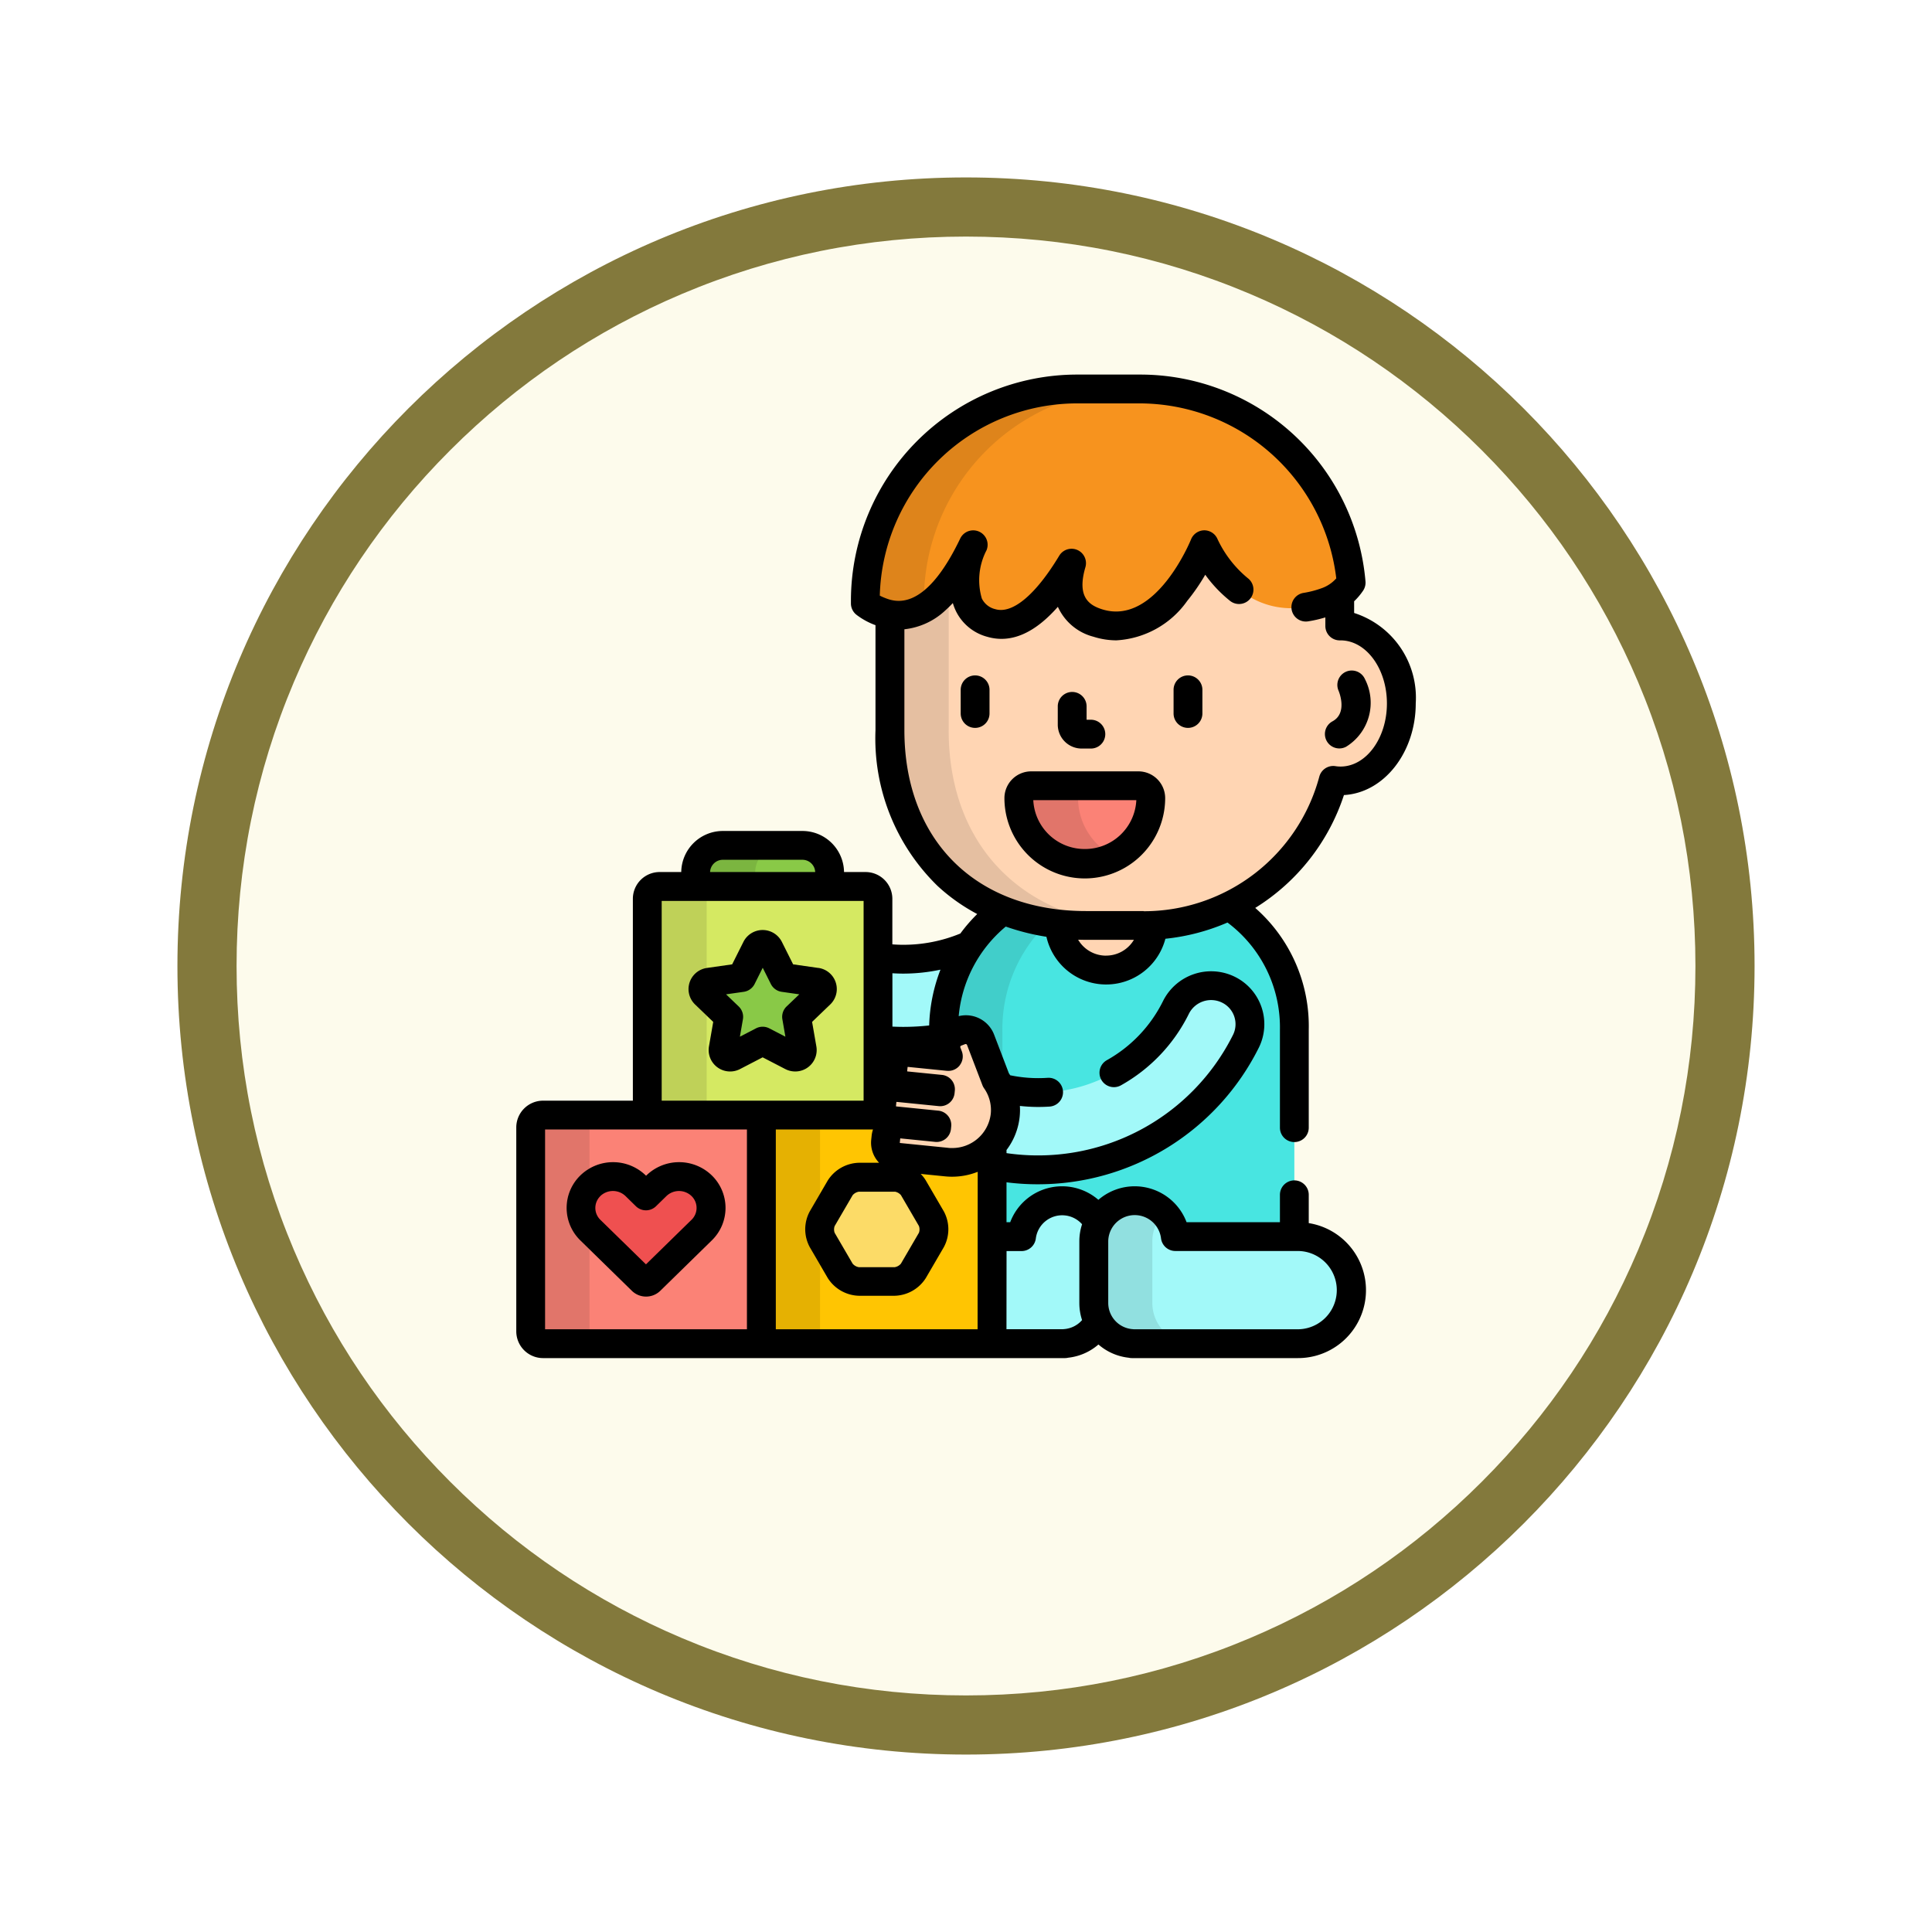 <svg xmlns="http://www.w3.org/2000/svg" xmlns:xlink="http://www.w3.org/1999/xlink" width="98" height="98" viewBox="0 0 98 98">
  <defs>
    <filter id="Trazado_982547" x="0" y="0" width="98" height="98" filterUnits="userSpaceOnUse">
      <feOffset dy="3" input="SourceAlpha"/>
      <feGaussianBlur stdDeviation="3" result="blur"/>
      <feFlood flood-opacity="0.161"/>
      <feComposite operator="in" in2="blur"/>
      <feComposite in="SourceGraphic"/>
    </filter>
    <clipPath id="clip-path">
      <path id="path8121" d="M0-682.665H48.414v48.414H0Z" transform="translate(0 682.665)"/>
    </clipPath>
  </defs>
  <g id="Grupo_1230269" data-name="Grupo 1230269" transform="translate(-194.4 -3165)">
    <g id="Grupo_1229882" data-name="Grupo 1229882" transform="translate(203.4 3171)">
      <g id="Grupo_1208936" data-name="Grupo 1208936" transform="translate(0)">
        <g id="Grupo_1208171" data-name="Grupo 1208171">
          <g id="Grupo_1207739" data-name="Grupo 1207739">
            <g id="Grupo_1207712" data-name="Grupo 1207712">
              <g id="Grupo_1207285" data-name="Grupo 1207285">
                <g id="Grupo_1206883" data-name="Grupo 1206883">
                  <g id="Grupo_1204569" data-name="Grupo 1204569">
                    <g id="Grupo_1203962" data-name="Grupo 1203962">
                      <g id="Grupo_1203498" data-name="Grupo 1203498">
                        <g id="Grupo_1202589" data-name="Grupo 1202589">
                          <g id="Grupo_1172010" data-name="Grupo 1172010">
                            <g id="Grupo_1171046" data-name="Grupo 1171046">
                              <g id="Grupo_1148525" data-name="Grupo 1148525">
                                <g transform="matrix(1, 0, 0, 1, -9, -6)" filter="url(#Trazado_982547)">
                                  <g id="Trazado_982547-2" data-name="Trazado 982547" transform="translate(9 6)" fill="#fdfbec">
                                    <path d="M 40 78.5 C 34.802 78.5 29.76 77.482 25.015 75.475 C 20.43 73.536 16.313 70.76 12.776 67.224 C 9.24 63.687 6.464 59.57 4.525 54.985 C 2.518 50.24 1.5 45.198 1.5 40 C 1.5 34.802 2.518 29.76 4.525 25.015 C 6.464 20.43 9.24 16.313 12.776 12.776 C 16.313 9.24 20.43 6.464 25.015 4.525 C 29.76 2.518 34.802 1.5 40 1.5 C 45.198 1.5 50.24 2.518 54.985 4.525 C 59.57 6.464 63.687 9.24 67.224 12.776 C 70.76 16.313 73.536 20.43 75.475 25.015 C 77.482 29.76 78.5 34.802 78.5 40 C 78.5 45.198 77.482 50.24 75.475 54.985 C 73.536 59.57 70.76 63.687 67.224 67.224 C 63.687 70.76 59.57 73.536 54.985 75.475 C 50.24 77.482 45.198 78.5 40 78.5 Z" stroke="none"/>
                                    <path d="M 40 3 C 35.004 3 30.158 3.978 25.599 5.906 C 21.193 7.77 17.236 10.438 13.837 13.837 C 10.438 17.236 7.77 21.193 5.906 25.599 C 3.978 30.158 3 35.004 3 40 C 3 44.996 3.978 49.842 5.906 54.401 C 7.77 58.807 10.438 62.764 13.837 66.163 C 17.236 69.562 21.193 72.23 25.599 74.094 C 30.158 76.022 35.004 77 40 77 C 44.996 77 49.842 76.022 54.401 74.094 C 58.807 72.23 62.764 69.562 66.163 66.163 C 69.562 62.764 72.23 58.807 74.094 54.401 C 76.022 49.842 77 44.996 77 40 C 77 35.004 76.022 30.158 74.094 25.599 C 72.23 21.193 69.562 17.236 66.163 13.837 C 62.764 10.438 58.807 7.77 54.401 5.906 C 49.842 3.978 44.996 3 40 3 M 40 -7.62939453125e-06 C 62.091 -7.62939453125e-06 80 17.909 80 40 C 80 62.091 62.091 80 40 80 C 17.909 80 -7.62939453125e-06 62.091 -7.62939453125e-06 40 C -7.62939453125e-06 17.909 17.909 -7.62939453125e-06 40 -7.62939453125e-06 Z" stroke="none" fill="#83793c"/>
                                  </g>
                                </g>
                              </g>
                            </g>
                          </g>
                        </g>
                      </g>
                    </g>
                  </g>
                </g>
              </g>
              <g id="g8115" transform="translate(15.793 15.793)">
                <g id="g8117">
                  <g id="g8119" clip-path="url(#clip-path)">
                    <g id="g8125" transform="translate(-33.259 0.709)">
                      <path id="path8127" d="M-338.457-377.826h-25.835v-25.108c5.31-7.679,37.755-5.416,25.835,25.108" transform="translate(364.292 406.667)" fill="#fbdf63"/>
                    </g>
                    <g id="g8129" transform="translate(-33.259 0.709)">
                      <path id="path8131" d="M-338.457-377.826h-.619c6.164-24.728-15.887-30.6-25.216-24.374v-.734c5.31-7.679,37.755-5.416,25.835,25.108" transform="translate(364.292 406.667)" fill="#f9d11f"/>
                    </g>
                  </g>
                </g>
                <g id="g8265">
                  <g id="g8267" clip-path="url(#clip-path)">
                    <g id="g8273" transform="translate(-33.259 51.036)">
                      <path id="path8275" d="M-338.457-377.654h-25.835v-25.1c5.31-7.676,37.755-5.413,25.835,25.1" transform="translate(364.292 406.481)" fill="#003343"/>
                    </g>
                    <g id="g8277" transform="translate(-33.259 51.036)">
                      <path id="path8279" d="M-338.457-377.654h-.619c6.164-24.717-15.887-30.585-25.216-24.362v-.734c5.31-7.676,37.755-5.413,25.835,25.1" transform="translate(364.292 406.481)" fill="#002439"/>
                    </g>
                  </g>
                </g>
                <g id="g8281">
                  <g id="g8283" clip-path="url(#clip-path)">
                    <g id="g8289" transform="translate(17.066 51.014)">
                      <path id="path8291" d="M-338.457-377.826h-25.835v-25.108c5.31-7.679,37.755-5.416,25.835,25.108" transform="translate(364.292 406.667)" fill="#ff7e50"/>
                    </g>
                    <g id="g8293" transform="translate(17.066 51.014)">
                      <path id="path8295" d="M-338.457-377.826h-.619c6.164-24.728-15.887-30.6-25.216-24.374v-.734c5.31-7.679,37.755-5.416,25.835,25.108" transform="translate(364.292 406.667)" fill="#ff6247"/>
                    </g>
                    <g id="g8297" transform="translate(2.941 54.225)">
                      <path id="path8299" d="M-233.028-131.751v15.573h-14.6c-12.2-25.649,14.6-34.273,14.6-15.573" transform="translate(250.816 141.808)" fill="#ffa68a"/>
                    </g>
                    <g id="g8301" transform="translate(2.941 54.225)">
                      <path id="path8303" d="M-233.028-131.751c-.9-16.1-20.23-9.82-14.176,15.573h-.427c-12.2-25.649,14.6-34.273,14.6-15.573" transform="translate(250.816 141.808)" fill="#ff7e50"/>
                    </g>
                  </g>
                </g>
              </g>
            </g>
          </g>
        </g>
      </g>
    </g>
    <g id="recreo_1_" data-name="recreo (1)" transform="translate(220.088 3184)">
      <path id="Trazado_1055571" data-name="Trazado 1055571" d="M188.813,297.686v4.2a12.669,12.669,0,0,0,3.321-.1v-.331a7.553,7.553,0,0,1,1.324-4.377A8.358,8.358,0,0,1,188.813,297.686Zm0,0" transform="translate(-169.964 -268.131)" fill="#a2f9f9"/>
      <path id="Trazado_1055572" data-name="Trazado 1055572" d="M225.56,285.46a2.625,2.625,0,0,1-.2,3.286V293.4h1.491a2.077,2.077,0,0,1,3.9-.71,2.078,2.078,0,0,1,3.9.71h6.038V282.9a7.3,7.3,0,0,0-3.311-6.272,9.931,9.931,0,0,1-4.329.987h-2.931a11.342,11.342,0,0,1-4.181-.761A7.433,7.433,0,0,0,222.89,283v1.236l.248.025h0l-.072-.192a.8.8,0,0,1,.469-1.037l.205-.078a.805.805,0,0,1,1.038.469Zm0,0" transform="translate(-200.721 -249.678)" fill="#48e5e1"/>
      <path id="Trazado_1055573" data-name="Trazado 1055573" d="M223.139,286.361h0l-.073-.192a.8.8,0,0,1,.469-1.037l.205-.078a.8.8,0,0,1,1.037.469l.778,2.034a2.7,2.7,0,0,1,.235.405l.09.021V285.1a7.436,7.436,0,0,1,2.317-5.53,10.665,10.665,0,0,1-2.265-.613,7.433,7.433,0,0,0-3.046,6.143v1.236Zm0,0" transform="translate(-200.722 -251.776)" fill="#41ceca"/>
      <path id="Trazado_1055574" data-name="Trazado 1055574" d="M247.553,435.261v-3.143a2.03,2.03,0,0,1,.233-.944,2.077,2.077,0,0,0-3.9.711h-1.491v4.808a.628.628,0,0,1-.629.623h4.321v-.007a2.076,2.076,0,0,0,1.7-1.1A2.028,2.028,0,0,1,247.553,435.261Zm0,0" transform="translate(-217.757 -388.158)" fill="#a2f9f9"/>
      <path id="Trazado_1055575" data-name="Trazado 1055575" d="M303.089,437.309v.007H311.5a2.716,2.716,0,1,0,0-5.432H305.29a2.075,2.075,0,0,0-4.134.234v3.143A2.062,2.062,0,0,0,303.089,437.309Zm0,0" transform="translate(-271.361 -388.158)" fill="#a2f9f9"/>
      <path id="Trazado_1055576" data-name="Trazado 1055576" d="M304.128,435.261v-3.143a2.038,2.038,0,0,1,.589-1.433,2.076,2.076,0,0,0-3.557,1.433v3.143a2.062,2.062,0,0,0,1.933,2.048v.007h2.968v-.007A2.062,2.062,0,0,1,304.128,435.261Zm0,0" transform="translate(-271.364 -388.158)" fill="#91e0e0"/>
      <path id="Trazado_1055577" data-name="Trazado 1055577" d="M287.527,286.1H284.6a12.516,12.516,0,0,1-1.345-.072,2.371,2.371,0,0,0,4.739.061C287.836,286.1,287.682,286.1,287.527,286.1Zm0,0" transform="translate(-255.2 -258.158)" fill="#ffd5b3"/>
      <path id="Trazado_1055578" data-name="Trazado 1055578" d="M217.871,90.293h-.04V88.909c0-.107,0-.214-.006-.32a2.475,2.475,0,0,1-.72.4,5.168,5.168,0,0,1-1.718.316c-2.976,0-4.323-3.132-4.336-3.164l-.092-.22-.088.222c-.016.041-1.649,4.061-4.375,4.061a3.029,3.029,0,0,1-.91-.145c-1.292-.407-1.719-1.39-1.269-2.921l-.177-.078c-.838,1.4-2.124,3.066-3.488,3.066a1.68,1.68,0,0,1-.473-.068,1.646,1.646,0,0,1-1.079-.879,3.825,3.825,0,0,1,.226-2.963l-.178-.079c-1.129,2.368-2.331,3.519-3.673,3.519a2.381,2.381,0,0,1-.462-.046v5.974c0,6.434,4.452,9.908,9.943,9.908h2.931A9.941,9.941,0,0,0,217.5,98.12a2.44,2.44,0,0,0,.371.029c1.7,0,3.083-1.759,3.083-3.928s-1.381-3.928-3.083-3.928Zm0,0" transform="translate(-175.56 -77.546)" fill="#ffd5b3"/>
      <path id="Trazado_1055579" data-name="Trazado 1055579" d="M197.994,116.893v-6.672c0-.232.009-.462.024-.69a3.111,3.111,0,0,1-3.007,1.486v5.876c0,6.434,4.452,9.908,9.943,9.908H207.9c-5.475-.015-9.908-3.487-9.908-9.907Zm0,0" transform="translate(-175.559 -98.859)" fill="#e5bfa1"/>
      <path id="Trazado_1055580" data-name="Trazado 1055580" d="M265.463,218.009a3.335,3.335,0,0,1-3.346-3.316.626.626,0,0,1,.629-.623h5.434a.626.626,0,0,1,.629.623A3.335,3.335,0,0,1,265.463,218.009Zm0,0" transform="translate(-236.126 -193.212)" fill="#fb8276"/>
      <path id="Trazado_1055581" data-name="Trazado 1055581" d="M265.121,214.694a.626.626,0,0,1,.629-.623h-3a.626.626,0,0,0-.629.623,3.35,3.35,0,0,0,4.848,2.962A3.315,3.315,0,0,1,265.121,214.694Zm0,0" transform="translate(-236.126 -193.212)" fill="#e1756a"/>
      <path id="Trazado_1055582" data-name="Trazado 1055582" d="M196.145,7.5h-3.171a10.737,10.737,0,0,0-10.757,10.717v.161a2.908,2.908,0,0,0,.705.393c2.279.9,3.819-1.39,4.765-3.372-.7,1.7-.681,3.507.916,3.973,1.54.45,3.019-1.285,4.071-3.041-.36,1.228-.281,2.532,1.333,3.041,3.4,1.071,5.4-3.973,5.4-3.973s1.853,4.432,6.177,2.9a2.5,2.5,0,0,0,1.272-.979A10.74,10.74,0,0,0,196.145,7.5Zm0,0" transform="translate(-164.012 -6.769)" fill="#f7931e"/>
      <path id="Trazado_1055583" data-name="Trazado 1055583" d="M185.193,18.378v-.161A10.737,10.737,0,0,1,195.95,7.5h-2.971a10.737,10.737,0,0,0-10.756,10.717v.161a2.9,2.9,0,0,0,.7.393,2.51,2.51,0,0,0,2.449-.266c-.064-.041-.126-.083-.183-.127Zm0,0" transform="translate(-164.016 -6.77)" fill="#de841b"/>
      <path id="Trazado_1055584" data-name="Trazado 1055584" d="M100.683,247.177v-.711a1.378,1.378,0,0,0-1.384-1.372H95.271a1.378,1.378,0,0,0-1.384,1.372v.711Zm0,0" transform="translate(-84.288 -221.213)" fill="#89c947"/>
      <path id="Trazado_1055585" data-name="Trazado 1055585" d="M96.907,247.177v-.711a1.378,1.378,0,0,1,1.384-1.372h-3.02a1.378,1.378,0,0,0-1.384,1.372v.711Zm0,0" transform="translate(-84.288 -221.213)" fill="#7bb540"/>
      <path id="Trazado_1055586" data-name="Trazado 1055586" d="M80.407,277.446a.628.628,0,0,1-.629.623H69.333a.628.628,0,0,1-.629-.623V267.1a.628.628,0,0,1,.629-.623H79.778a.628.628,0,0,1,.629.623Zm0,0" transform="translate(-61.559 -240.508)" fill="#d5e962"/>
      <path id="Trazado_1055587" data-name="Trazado 1055587" d="M71.716,277.446v-4.42l-.589-.566a1.082,1.082,0,0,1,.589-1.851V267.1a.628.628,0,0,1,.629-.623H69.332a.628.628,0,0,0-.629.623v10.35a.628.628,0,0,0,.629.623h3.013A.628.628,0,0,1,71.716,277.446Zm0,0" transform="translate(-61.558 -240.508)" fill="#bfd158"/>
      <path id="Trazado_1055588" data-name="Trazado 1055588" d="M102.342,302.372a.36.36,0,0,1-.167-.041l-1.484-.769-1.484.769a.361.361,0,0,1-.377-.027.35.35,0,0,1-.142-.345l.283-1.629-1.2-1.154a.349.349,0,0,1-.091-.362.359.359,0,0,1,.289-.241l1.66-.238.742-1.482a.361.361,0,0,1,.642,0l.743,1.482,1.66.238a.357.357,0,0,1,.289.241.348.348,0,0,1-.091.362l-1.2,1.154.284,1.629a.351.351,0,0,1-.142.345.362.362,0,0,1-.211.068Zm0,0" transform="translate(-87.694 -267.751)" fill="#89c947"/>
      <path id="Trazado_1055589" data-name="Trazado 1055589" d="M19.7,396.462a.628.628,0,0,1-.63.623H8.629A.628.628,0,0,1,8,396.462v-10.35a.628.628,0,0,1,.629-.623H19.074a.628.628,0,0,1,.63.623Zm0,0" transform="translate(-6.77 -347.927)" fill="#fb8276"/>
      <path id="Trazado_1055590" data-name="Trazado 1055590" d="M10.984,396.462V392.3l-.468-.458a2.3,2.3,0,0,1,0-3.294,2.387,2.387,0,0,1,.468-.355v-2.084a.628.628,0,0,1,.629-.623H8.629a.628.628,0,0,0-.629.623v10.35a.628.628,0,0,0,.629.623h2.984a.628.628,0,0,1-.629-.623Zm0,0" transform="translate(-6.77 -347.927)" fill="#e1756a"/>
      <path id="Trazado_1055591" data-name="Trazado 1055591" d="M37.486,422.86a.3.3,0,0,1-.209-.085l-2.616-2.558a1.567,1.567,0,0,1,0-2.249,1.651,1.651,0,0,1,2.3,0l.526.514.526-.514a1.651,1.651,0,0,1,2.3,0,1.567,1.567,0,0,1,0,2.249l-2.616,2.558a.3.3,0,0,1-.209.085Zm0,0" transform="translate(-30.404 -376.822)" fill="#ef5050"/>
      <path id="Trazado_1055592" data-name="Trazado 1055592" d="M137.5,387.876l-2.422-.244a.746.746,0,0,1-.667-.817l.02-.2a.746.746,0,0,1,.817-.668l1.749.176.013-.13-2.135-.215a.742.742,0,0,1-.517-.289h-5.616a.628.628,0,0,0-.629.623v10.35a.628.628,0,0,0,.629.623h10.445a.628.628,0,0,0,.629-.623v-9.467a2.749,2.749,0,0,1-2.317.882Zm0,0" transform="translate(-115.175 -347.927)" fill="#ffc502"/>
      <path id="Trazado_1055593" data-name="Trazado 1055593" d="M131.086,396.462v-3.374l-.52-.893a1.907,1.907,0,0,1,0-1.816l.52-.893v-3.374a.628.628,0,0,1,.629-.623h-2.973a.628.628,0,0,0-.629.623v10.35a.628.628,0,0,0,.629.623h2.973A.628.628,0,0,1,131.086,396.462Zm0,0" transform="translate(-115.179 -347.927)" fill="#e5b102"/>
      <path id="Trazado_1055594" data-name="Trazado 1055594" d="M160.418,423.141a1.212,1.212,0,0,1-.944-.54l-.912-1.565a1.187,1.187,0,0,1,0-1.08l.912-1.565a1.212,1.212,0,0,1,.944-.54h1.824a1.21,1.21,0,0,1,.944.54l.912,1.565a1.187,1.187,0,0,1,0,1.08l-.912,1.565a1.21,1.21,0,0,1-.944.54Zm0,0" transform="translate(-142.545 -377.137)" fill="#fcdb67"/>
      <path id="Trazado_1055595" data-name="Trazado 1055595" d="M260.026,318.312a1.991,1.991,0,0,0-2.647.905,7.812,7.812,0,0,1-8.889,4.087,2.621,2.621,0,0,1-.454,2.9l.018-.019v1.045a11.8,11.8,0,0,0,12.876-6.3,1.949,1.949,0,0,0-.9-2.621Zm0,0" transform="translate(-223.416 -287.117)" fill="#a2f9f9"/>
      <path id="Trazado_1055596" data-name="Trazado 1055596" d="M190.828,346.66l.02-.2a.747.747,0,0,1,.817-.668l1.749.176.013-.13-2.135-.215a.746.746,0,0,1-.668-.817l.021-.2a.746.746,0,0,1,.817-.668l2.135.215.013-.13-1.749-.176a.746.746,0,0,1-.668-.817l.021-.2a.746.746,0,0,1,.817-.668l1.983.2h0l-.072-.191a.805.805,0,0,1,.469-1.038l.205-.078a.805.805,0,0,1,1.038.469l.778,2.034a2.633,2.633,0,0,1,.47,1.782,2.7,2.7,0,0,1-2.989,2.386l-2.422-.244A.745.745,0,0,1,190.828,346.66Zm0,0" transform="translate(-171.596 -307.771)" fill="#ffd5b3"/>
      <path id="Trazado_1055597" data-name="Trazado 1055597" d="M42.479,21.329c2.026-.107,3.646-2.154,3.646-4.654A4.513,4.513,0,0,0,43,12.093V11.5a3.32,3.32,0,0,0,.453-.536.732.732,0,0,0,.123-.47A11.471,11.471,0,0,0,32.134,0H28.963A11.481,11.481,0,0,0,17.475,11.448v.161a.731.731,0,0,0,.286.58,3.654,3.654,0,0,0,.88.493c.027.011.053.019.08.029v5.325a10.445,10.445,0,0,0,3.145,7.9,9.549,9.549,0,0,0,2.015,1.428,8.221,8.221,0,0,0-.855.988,7.564,7.564,0,0,1-2.9.572c-.185,0-.368-.008-.55-.022V26.588a1.359,1.359,0,0,0-1.36-1.354H17.125a2.111,2.111,0,0,0-2.114-2.083H10.983a2.111,2.111,0,0,0-2.115,2.083H7.774a1.358,1.358,0,0,0-1.36,1.354V36.831H1.859A1.359,1.359,0,0,0,.5,38.185v10.35a1.359,1.359,0,0,0,1.36,1.354h26.47a.719.719,0,0,0,.163-.019,2.8,2.8,0,0,0,1.537-.671,2.8,2.8,0,0,0,1.534.671.716.716,0,0,0,.165.019h8.406a3.445,3.445,0,0,0,.563-6.847V41.606a.731.731,0,1,0-1.462,0v1.389H34.5a2.812,2.812,0,0,0-4.473-1.134,2.811,2.811,0,0,0-4.472,1.134h-.188V40.972a12.384,12.384,0,0,0,1.576.1,12.514,12.514,0,0,0,11.225-6.935,2.679,2.679,0,0,0-1.241-3.6,2.726,2.726,0,0,0-3.62,1.24,6.974,6.974,0,0,1-2.85,3,.731.731,0,1,0,.716,1.275,8.431,8.431,0,0,0,3.445-3.628,1.26,1.26,0,0,1,1.673-.571,1.217,1.217,0,0,1,.566,1.639,11.057,11.057,0,0,1-11.49,6v-.158a3.36,3.36,0,0,0,.668-1.7,3.281,3.281,0,0,0,.01-.536,8.507,8.507,0,0,0,1.507.033.731.731,0,1,0-.1-1.459,7,7,0,0,1-1.9-.13c-.021-.035-.043-.069-.065-.1l-.746-1.951a1.529,1.529,0,0,0-1.8-.947A6.691,6.691,0,0,1,25.329,28a11.64,11.64,0,0,0,2.063.518,3.106,3.106,0,0,0,6.034.1,10.668,10.668,0,0,0,3.15-.823,6.639,6.639,0,0,1,2.66,5.435V38.2a.731.731,0,0,0,1.462,0V33.227a7.978,7.978,0,0,0-2.715-6.173,10.631,10.631,0,0,0,4.5-5.725ZM30.527,43.96a1.344,1.344,0,0,1,2.677-.151.731.731,0,0,0,.726.647h6.205a1.985,1.985,0,1,1,0,3.971H31.829l-.052-.005A1.334,1.334,0,0,1,30.527,47.1Zm-5.158.5h.76a.73.73,0,0,0,.726-.647A1.347,1.347,0,0,1,29.2,43.1a2.752,2.752,0,0,0-.139.864V47.1a2.741,2.741,0,0,0,.139.861,1.345,1.345,0,0,1-.923.458l-.052.005h-2.86ZM19.579,30.368c.183.011.366.018.55.018a9.111,9.111,0,0,0,1.888-.2,8.5,8.5,0,0,0-.573,2.83,12.034,12.034,0,0,1-1.314.072c-.184,0-.368-.005-.55-.014ZM19.7,41.446a.526.526,0,0,1,.312.177l.912,1.565a.5.5,0,0,1,0,.344L20.01,45.1a.526.526,0,0,1-.312.177H17.874a.526.526,0,0,1-.312-.177l-.912-1.565a.5.5,0,0,1,0-.344l.912-1.565a.526.526,0,0,1,.312-.177H19.7ZM10.983,24.612H15.01a.648.648,0,0,1,.652.622H10.331a.648.648,0,0,1,.652-.622ZM7.876,26.7H18.118V36.831H7.876ZM12.2,48.427H1.961V38.292H12.2Zm11.7,0H13.665V38.292h4.93a1.464,1.464,0,0,0-.07.321l-.021.2a1.473,1.473,0,0,0,.4,1.168H17.874a1.932,1.932,0,0,0-1.575.9l-.912,1.565a1.907,1.907,0,0,0,0,1.816l.912,1.565a1.932,1.932,0,0,0,1.575.9H19.7a1.93,1.93,0,0,0,1.575-.9l.912-1.565a1.909,1.909,0,0,0,0-1.816l-.912-1.565a1.67,1.67,0,0,0-.263-.335l1.237.124c.118.012.238.018.357.018a3.507,3.507,0,0,0,1.3-.249Zm-.9-13.4a.731.731,0,0,0,.1-.7l-.073-.191a.072.072,0,0,1,0-.057.073.073,0,0,1,.042-.039l.2-.077a.075.075,0,0,1,.027-.005.077.077,0,0,1,.07.051l.778,2.034a.719.719,0,0,0,.084.159,1.911,1.911,0,0,1,.341,1.288A1.96,1.96,0,0,1,22.6,39.233c-.07,0-.14,0-.21-.011l-2.422-.244a.015.015,0,0,1-.014-.016l.021-.2A.016.016,0,0,1,20,38.746h0l1.749.176a.731.731,0,0,0,.8-.654l.013-.13a.731.731,0,0,0-.654-.8l-2.135-.215a.017.017,0,0,1-.013-.016l.02-.2c0-.011.012-.013.017-.014l2.135.215a.731.731,0,0,0,.8-.654l.013-.13a.731.731,0,0,0-.654-.8l-1.749-.176a.017.017,0,0,1-.014-.017l.021-.2c0-.011.012-.012.016-.013l1.983.2.019,0A.729.729,0,0,0,23.005,35.025Zm7.415-5.552A1.642,1.642,0,0,1,29,28.667c.13,0,.26.006.392.006h2.437a1.641,1.641,0,0,1-1.412.8Zm1.907-2.262H29.4c-5.6,0-9.213-3.6-9.213-9.177V12.92a3.6,3.6,0,0,0,2.1-.979q.182-.163.357-.351a2.733,2.733,0,0,0,.153.4A2.475,2.475,0,0,0,24.387,13.3c1.189.348,2.391-.163,3.585-1.52a2.727,2.727,0,0,0,1.8,1.516,3.865,3.865,0,0,0,1.168.185,4.716,4.716,0,0,0,3.593-2,10.148,10.148,0,0,0,.915-1.328,6.7,6.7,0,0,0,1.242,1.313.731.731,0,1,0,.908-1.145,5.694,5.694,0,0,1-1.527-1.973A.731.731,0,0,0,35.4,7.9H35.4a.732.732,0,0,0-.673.461c-.018.044-1.788,4.4-4.506,3.547-.67-.211-1.295-.63-.852-2.138a.731.731,0,0,0-1.328-.581C26.85,11.166,25.67,12.157,24.8,11.9a1.016,1.016,0,0,1-.686-.545,3.285,3.285,0,0,1,.241-2.447.731.731,0,0,0-1.335-.594C21.2,12.122,19.68,11.52,19.18,11.322a2.493,2.493,0,0,1-.241-.11,10.019,10.019,0,0,1,10.023-9.75h3.171a10.065,10.065,0,0,1,9.961,8.876,1.776,1.776,0,0,1-.76.505,5,5,0,0,1-.889.23.731.731,0,1,0,.228,1.444,6.361,6.361,0,0,0,.867-.2v.435a.73.73,0,0,0,.731.731h.047c1.294.006,2.345,1.438,2.345,3.2s-1.055,3.2-2.353,3.2a1.709,1.709,0,0,1-.261-.021.731.731,0,0,0-.816.535,9.211,9.211,0,0,1-8.907,6.825Zm0,0"/>
      <path id="Trazado_1055598" data-name="Trazado 1055598" d="M343.407,156.6a.73.73,0,0,0-.731.731v1.2a.731.731,0,1,0,1.462,0v-1.2A.731.731,0,0,0,343.407,156.6Zm0,0" transform="translate(-308.835 -141.34)"/>
      <path id="Trazado_1055599" data-name="Trazado 1055599" d="M232.59,156.6a.731.731,0,0,0-.731.731v1.2a.731.731,0,1,0,1.462,0v-1.2A.731.731,0,0,0,232.59,156.6Zm0,0" transform="translate(-208.816 -141.34)"/>
      <path id="Trazado_1055600" data-name="Trazado 1055600" d="M283.607,168.108h.474a.731.731,0,0,0,0-1.462h-.217v-.678a.731.731,0,0,0-1.462,0v.921A1.213,1.213,0,0,0,283.607,168.108Zm0,0" transform="translate(-254.435 -149.138)"/>
      <path id="Trazado_1055601" data-name="Trazado 1055601" d="M261.412,206.566h-5.434a1.359,1.359,0,0,0-1.36,1.354,4.077,4.077,0,0,0,8.154,0A1.359,1.359,0,0,0,261.412,206.566Zm-2.717,3.939a2.605,2.605,0,0,1-2.613-2.478h5.227A2.606,2.606,0,0,1,258.694,210.505Zm0,0" transform="translate(-229.357 -186.439)"/>
      <path id="Trazado_1055602" data-name="Trazado 1055602" d="M96.754,291.08l-1.281-.183-.571-1.14a1.091,1.091,0,0,0-1.95,0l-.571,1.14-1.282.183a1.083,1.083,0,0,0-.6,1.853l.921.884-.217,1.246a1.089,1.089,0,0,0,1.576,1.146l1.148-.595,1.145.593a1.1,1.1,0,0,0,.507.124,1.086,1.086,0,0,0,1.073-1.269l-.217-1.246.92-.884a1.083,1.083,0,0,0-.6-1.854Zm-1.612,1.953a.729.729,0,0,0-.214.652l.153.882-.818-.424a.731.731,0,0,0-.672,0l-.818.424.153-.882a.731.731,0,0,0-.214-.652l-.641-.615.9-.128a.732.732,0,0,0,.55-.4l.41-.819.41.819a.731.731,0,0,0,.55.4l.895.128Zm0,0" transform="translate(-80.93 -260.981)"/>
      <path id="Trazado_1055603" data-name="Trazado 1055603" d="M30,416.533a1.032,1.032,0,0,0,1.44,0l2.616-2.559a2.3,2.3,0,0,0,0-3.293,2.383,2.383,0,0,0-3.321,0l-.015.015-.015-.015a2.383,2.383,0,0,0-3.321,0,2.3,2.3,0,0,0,0,3.294ZM28.4,411.727a.921.921,0,0,1,1.277,0l.526.515a.731.731,0,0,0,1.022,0l.526-.514a.92.92,0,0,1,1.277,0,.837.837,0,0,1,0,1.2l-2.314,2.263L28.4,412.93a.837.837,0,0,1,0-1.2Zm0,0" transform="translate(-23.636 -370.057)"/>
      <path id="Trazado_1055604" data-name="Trazado 1055604" d="M422.188,157.992a.727.727,0,0,0,.347-.088,2.619,2.619,0,0,0,.953-3.427.731.731,0,0,0-1.342.58c.02.046.48,1.136-.306,1.561a.731.731,0,0,0,.348,1.374Zm0,0" transform="translate(-379.939 -139.028)"/>
    </g>
  </g>
</svg>
